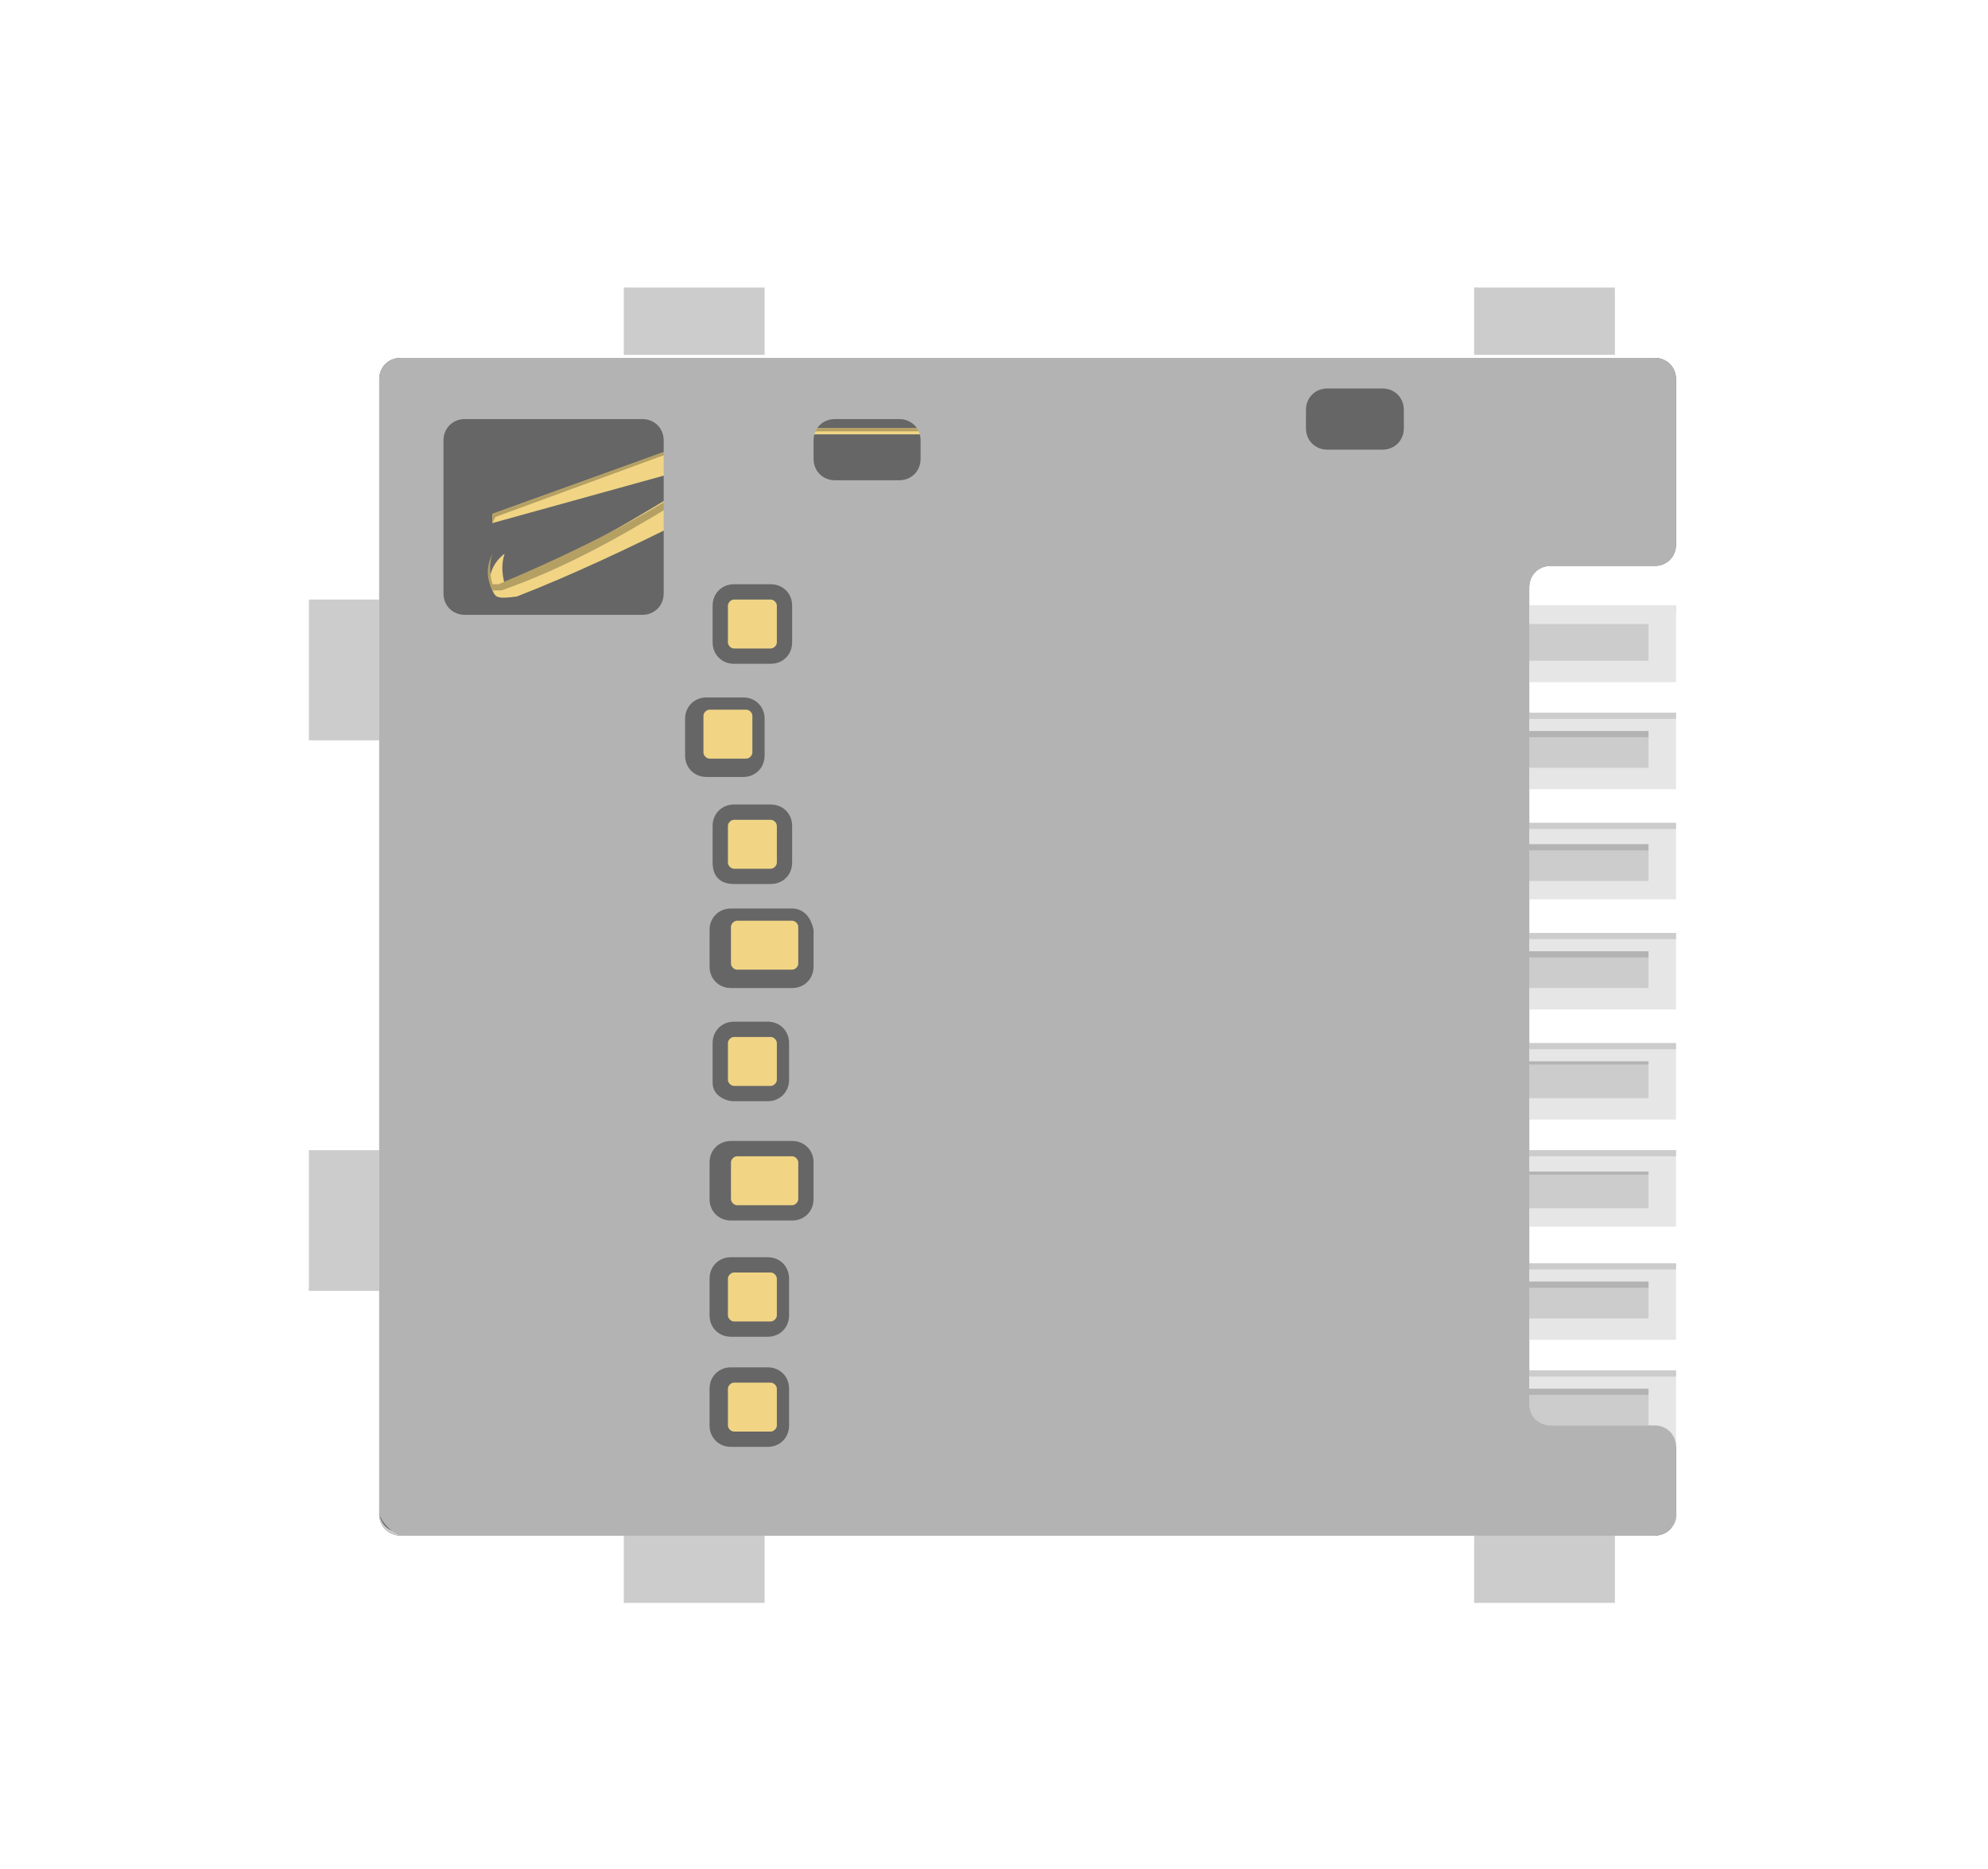 <?xml version="1.0" encoding="utf-8"?>
<!-- Generator: Adobe Illustrator 21.0.2, SVG Export Plug-In . SVG Version: 6.00 Build 0)  -->
<svg version="1.1" id="Layer_1" xmlns="http://www.w3.org/2000/svg" xmlns:xlink="http://www.w3.org/1999/xlink" x="0px" y="0px"
	 viewBox="0 0 65 61.1" style="enable-background:new 0 0 65 61.1;" xml:space="preserve">
<style type="text/css">
	.st0{fill:#666666;}
	.st1{fill:#F1D585;}
	.st2{fill:#B5A064;}
	.st3{fill:#CCCCCC;}
	.st4{fill:#B3B3B3;}
	.st5{fill:#E6E6E6;}
</style>
<g id="SD_CARD_SLOT">
	<path id="path17_2_" class="st0" d="M54.1,50.2c0.4,0,0.7-0.3,0.7-0.7v-2.2c0-0.4-0.3-0.7-0.7-0.7h-3.4c-0.4,0-0.7-0.3-0.7-0.7
		V19.2c0-0.4,0.3-0.7,0.7-0.7h3.4c0.4,0,0.7-0.3,0.7-0.7v-5.4c0-0.4-0.3-0.7-0.7-0.7h-41c-0.4,0-0.7,0.3-0.7,0.7v37.1
		c0,0.4,0.3,0.7,0.7,0.7H54.1L54.1,50.2z"/>
	<path id="path19_2_" class="st1" d="M22,16.2l0.4,0.8c-1.8,0.9-3.7,1.8-5.5,2.5c-0.7,0.1-0.7,0-0.8-0.2c-0.2-0.4,0-0.9,0.4-1.2l0,0
		c-0.1,0.3-0.1,0.6,0,1h0.2C18.4,18.3,20.2,17.3,22,16.2z"/>
	<path id="path21_2_" class="st2" d="M22,16.5c-1.8,1.1-3.6,2.1-5.6,2.8h-0.3c-0.2-0.4-0.2-0.8,0-1.2c-0.1,0.3-0.1,0.6,0,1h0.2
		c1.9-0.8,3.8-1.7,5.6-2.8L22,16.5L22,16.5z"/>
	<rect id="rect25_2_" x="49" y="19.8" class="st3" width="5.8" height="0.2"/>
	<rect id="rect29_2_" x="49" y="20.4" class="st4" width="4.9" height="0.1"/>
	<rect id="rect31_2_" x="49" y="23.3" class="st5" width="5.8" height="2.5"/>
	<rect id="rect33_2_" x="49" y="23.3" class="st3" width="5.8" height="0.2"/>
	<rect id="rect39_2_" x="49" y="26.9" class="st5" width="5.8" height="2.5"/>
	<rect id="rect41_2_" x="49" y="26.9" class="st3" width="5.8" height="0.2"/>
	<rect id="rect47_2_" x="49" y="30.5" class="st5" width="5.8" height="2.5"/>
	<rect id="rect49_2_" x="49" y="30.5" class="st3" width="5.8" height="0.2"/>
	<rect id="rect55_2_" x="49" y="34.1" class="st5" width="5.8" height="2.5"/>
	<rect id="rect57_2_" x="49" y="34.1" class="st3" width="5.8" height="0.2"/>
	<rect id="rect63_2_" x="49" y="37.6" class="st5" width="5.8" height="2.5"/>
	<rect id="rect65_2_" x="49" y="37.6" class="st3" width="5.8" height="0.2"/>
	<rect id="rect71_2_" x="49" y="41.3" class="st5" width="5.8" height="2.5"/>
	<rect id="rect73_2_" x="49" y="41.3" class="st3" width="5.8" height="0.2"/>
	<rect id="rect79_2_" x="49" y="44.8" class="st5" width="5.8" height="2.5"/>
	<rect id="rect81_2_" x="49" y="44.8" class="st3" width="5.8" height="0.2"/>
	<polygon id="polygon87_2_" class="st1" points="22.2,14.6 22.6,15.3 16.1,17.1 16.1,16.8 	"/>
	<polygon id="polygon89_2_" class="st2" points="22.6,15.3 22.2,14.7 16.2,16.9 16.1,17.1 16.1,16.8 22.2,14.6 	"/>
	<polygon id="polygon91_2_" class="st1" points="32,14 32.1,14.2 25.5,14.2 25.5,14 	"/>
	<polygon id="polygon93_2_" class="st2" points="32.1,14.2 32,14.1 25.6,14.1 25.5,14.2 25.5,14 32,14 	"/>
	<path id="path95_2_" class="st1" d="M25.4,45.4c0-0.1-0.1-0.2-0.2-0.2H24c-0.1,0-0.2,0.1-0.2,0.2v1.2c0,0.1,0.1,0.2,0.2,0.2h1.2
		c0.1,0,0.2-0.1,0.2-0.2L25.4,45.4L25.4,45.4z"/>
	<path id="path97_2_" class="st1" d="M25.4,41.8c0-0.1-0.1-0.2-0.2-0.2H24c-0.1,0-0.2,0.1-0.2,0.2V43c0,0.1,0.1,0.2,0.2,0.2h1.2
		c0.1,0,0.2-0.1,0.2-0.2L25.4,41.8L25.4,41.8z"/>
	<path id="path99_2_" class="st1" d="M26.1,38c0-0.1-0.1-0.2-0.2-0.2h-1.8c-0.1,0-0.2,0.1-0.2,0.2v1.2c0,0.1,0.1,0.2,0.2,0.2h1.8
		c0.1,0,0.2-0.1,0.2-0.2V38L26.1,38z"/>
	<path id="path101_2_" class="st1" d="M25.4,34.1c0-0.1-0.1-0.2-0.2-0.2H24c-0.1,0-0.2,0.1-0.2,0.2v1.2c0,0.1,0.1,0.2,0.2,0.2h1.2
		c0.1,0,0.2-0.1,0.2-0.2L25.4,34.1L25.4,34.1z"/>
	<path id="path103_2_" class="st1" d="M25.4,27c0-0.1-0.1-0.2-0.2-0.2H24c-0.1,0-0.2,0.1-0.2,0.2v1.2c0,0.1,0.1,0.2,0.2,0.2h1.2
		c0.1,0,0.2-0.1,0.2-0.2L25.4,27L25.4,27z"/>
	<path id="path105_2_" class="st1" d="M25.4,19.8c0-0.1-0.1-0.2-0.2-0.2H24c-0.1,0-0.2,0.1-0.2,0.2V21c0,0.1,0.1,0.2,0.2,0.2h1.2
		c0.1,0,0.2-0.1,0.2-0.2L25.4,19.8L25.4,19.8z"/>
	<path id="path107_2_" class="st1" d="M24.6,23.4c0-0.1-0.1-0.2-0.2-0.2h-1.2c-0.1,0-0.2,0.1-0.2,0.2v1.2c0,0.1,0.1,0.2,0.2,0.2h1.2
		c0.1,0,0.2-0.1,0.2-0.2V23.4L24.6,23.4z"/>
	<path id="path109_2_" class="st1" d="M26.1,30.3c0-0.1-0.1-0.2-0.2-0.2h-1.8c-0.1,0-0.2,0.1-0.2,0.2v1.2c0,0.1,0.1,0.2,0.2,0.2h1.8
		c0.1,0,0.2-0.1,0.2-0.2V30.3L26.1,30.3z"/>
	<path id="path111_2_" class="st3" d="M54.8,49.4c0,0.4-0.3,0.7-0.7,0.7h-41c-0.4,0-0.7-0.3-0.7-0.7v0.1c0,0.4,0.3,0.7,0.7,0.7h41
		C54.6,50.1,54.9,49.8,54.8,49.4L54.8,49.4L54.8,49.4z"/>
	<path id="path113_2_" class="st3" d="M54.8,17.7c0,0.4-0.3,0.7-0.7,0.7h-3.4c-0.4,0-0.7,0.3-0.7,0.7v0.1c0-0.4,0.3-0.7,0.7-0.7h3.4
		C54.5,18.4,54.8,18.1,54.8,17.7L54.8,17.7z"/>
	<rect id="rect117_2_" x="10.1" y="42.1" class="st5" width="2.3" height="0.1"/>
	<rect id="rect121_2_" x="10.1" y="24.1" class="st5" width="2.3" height="0.1"/>
	<rect id="rect125_2_" x="20.4" y="9.4" class="st5" width="0.1" height="2.2"/>
	<rect id="rect129_2_" x="48.2" y="9.4" class="st5" width="0.1" height="2.2"/>
	<rect id="rect133_2_" x="20.4" y="50.2" class="st5" width="0.1" height="2.2"/>
	<rect id="rect137_2_" x="48.2" y="50.2" class="st5" width="0.1" height="2.2"/>
	<g id="sdio_2_">
		<rect id="rect23_2_" x="49" y="19.8" class="st5" width="5.8" height="2.5"/>
		<rect id="rect27_2_" x="49" y="20.4" class="st3" width="4.9" height="1.2"/>
		<rect id="rect35_2_" x="49" y="23.9" class="st3" width="4.9" height="1.2"/>
		<rect id="rect37_2_" x="49" y="23.9" class="st4" width="4.9" height="0.2"/>
		<rect id="rect43_2_" x="49" y="27.6" class="st3" width="4.9" height="1.2"/>
		<rect id="rect45_2_" x="49" y="27.6" class="st4" width="4.9" height="0.2"/>
		<rect id="rect51_2_" x="49" y="31.1" class="st3" width="4.9" height="1.2"/>
		<rect id="rect53_2_" x="49" y="31.1" class="st4" width="4.9" height="0.2"/>
		<rect id="rect59_2_" x="49" y="34.7" class="st3" width="4.9" height="1.2"/>
		<rect id="rect61_2_" x="49" y="34.7" class="st4" width="4.9" height="0.1"/>
		<rect id="rect67_2_" x="49" y="38.3" class="st3" width="4.9" height="1.2"/>
		<rect id="rect69_2_" x="49" y="38.3" class="st4" width="4.9" height="0.1"/>
		<rect id="rect75_2_" x="49" y="41.9" class="st3" width="4.9" height="1.2"/>
		<rect id="rect77_2_" x="49" y="41.9" class="st4" width="4.9" height="0.2"/>
		<rect id="rect83_2_" x="49" y="45.4" class="st3" width="4.9" height="1.2"/>
		<rect id="rect85_2_" x="49" y="45.4" class="st4" width="4.9" height="0.2"/>
		<rect id="rect115_2_" x="10.1" y="37.6" class="st3" width="2.3" height="4.6"/>
		<rect id="rect119_2_" x="10.1" y="19.6" class="st3" width="2.3" height="4.6"/>
		<rect id="rect123_2_" x="20.4" y="9.4" class="st3" width="4.6" height="2.2"/>
		<rect id="rect127_2_" x="48.2" y="9.4" class="st3" width="4.6" height="2.2"/>
		<rect id="rect131_2_" x="20.4" y="50.2" class="st3" width="4.6" height="2.2"/>
		<rect id="rect135_2_" x="48.2" y="50.2" class="st3" width="4.6" height="2.2"/>
		<path id="path139_2_" class="st4" d="M13.1,50.2h41c0.4,0,0.7-0.3,0.7-0.7v-2.2c0-0.4-0.3-0.7-0.7-0.7h-3.4
			c-0.4,0-0.7-0.3-0.7-0.7V19.2c0-0.4,0.3-0.7,0.7-0.7h3.4c0.4,0,0.7-0.3,0.7-0.7v-5.4c0-0.4-0.3-0.7-0.7-0.7h-41
			c-0.4,0-0.7,0.3-0.7,0.7v37.1C12.5,49.8,12.8,50.1,13.1,50.2z M25.8,46.6c0,0.4-0.3,0.7-0.7,0.7h-1.2c-0.4,0-0.7-0.3-0.7-0.7v-1.2
			c0-0.4,0.3-0.7,0.7-0.7h1.2c0.4,0,0.7,0.3,0.7,0.7V46.6z M25.8,43c0,0.4-0.3,0.7-0.7,0.7h-1.2c-0.4,0-0.7-0.3-0.7-0.7v-1.2
			c0-0.4,0.3-0.7,0.7-0.7h1.2c0.4,0,0.7,0.3,0.7,0.7V43z M26.6,39.2c0,0.4-0.3,0.7-0.7,0.7h-2c-0.4,0-0.7-0.3-0.7-0.7V38
			c0-0.4,0.3-0.7,0.7-0.7h2c0.4,0,0.7,0.3,0.7,0.7V39.2L26.6,39.2z M23.3,35.3v-1.2c0-0.4,0.3-0.7,0.7-0.7h1.1
			c0.4,0,0.7,0.3,0.7,0.7v1.2c0,0.4-0.3,0.7-0.7,0.7H24c-0.3,0-0.7-0.2-0.7-0.6V35.3L23.3,35.3z M42.7,13.4c0-0.4,0.3-0.7,0.7-0.7
			h1.8c0.4,0,0.7,0.3,0.7,0.7V14c0,0.4-0.3,0.7-0.7,0.7h-1.8c-0.4,0-0.7-0.3-0.7-0.7V13.4z M26.6,14.4c0-0.4,0.3-0.7,0.7-0.7h2.1
			c0.4,0,0.7,0.3,0.7,0.7V15c0,0.4-0.3,0.7-0.7,0.7h-2.1c-0.4,0-0.7-0.3-0.7-0.7V14.4L26.6,14.4z M26.6,30.4v1.2
			c0,0.4-0.3,0.7-0.7,0.7h-2c-0.4,0-0.7-0.3-0.7-0.7v-1.2c0-0.4,0.3-0.7,0.7-0.7h2C26.2,29.7,26.5,29.9,26.6,30.4L26.6,30.4z
			 M23.3,28.2V27c0-0.4,0.3-0.7,0.7-0.7h1.2c0.4,0,0.7,0.3,0.7,0.7v1.2c0,0.4-0.3,0.7-0.7,0.7H24C23.6,28.9,23.3,28.7,23.3,28.2
			C23.3,28.3,23.3,28.2,23.3,28.2L23.3,28.2z M23.3,19.8c0-0.4,0.3-0.7,0.7-0.7h1.2c0.4,0,0.7,0.3,0.7,0.7V21c0,0.4-0.3,0.7-0.7,0.7
			H24c-0.4,0-0.7-0.3-0.7-0.7V19.8L23.3,19.8z M22.4,23.5c0-0.4,0.3-0.7,0.7-0.7h1.2c0.4,0,0.7,0.3,0.7,0.7v1.2
			c0,0.4-0.3,0.7-0.7,0.7h-1.2c-0.4,0-0.7-0.3-0.7-0.7V23.5L22.4,23.5z M14.5,14.4c0-0.4,0.3-0.7,0.7-0.7H21c0.4,0,0.7,0.3,0.7,0.7
			v5c0,0.4-0.3,0.7-0.7,0.7h-5.8c-0.4,0-0.7-0.3-0.7-0.7V14.4z"/>
	</g>
</g>
</svg>
